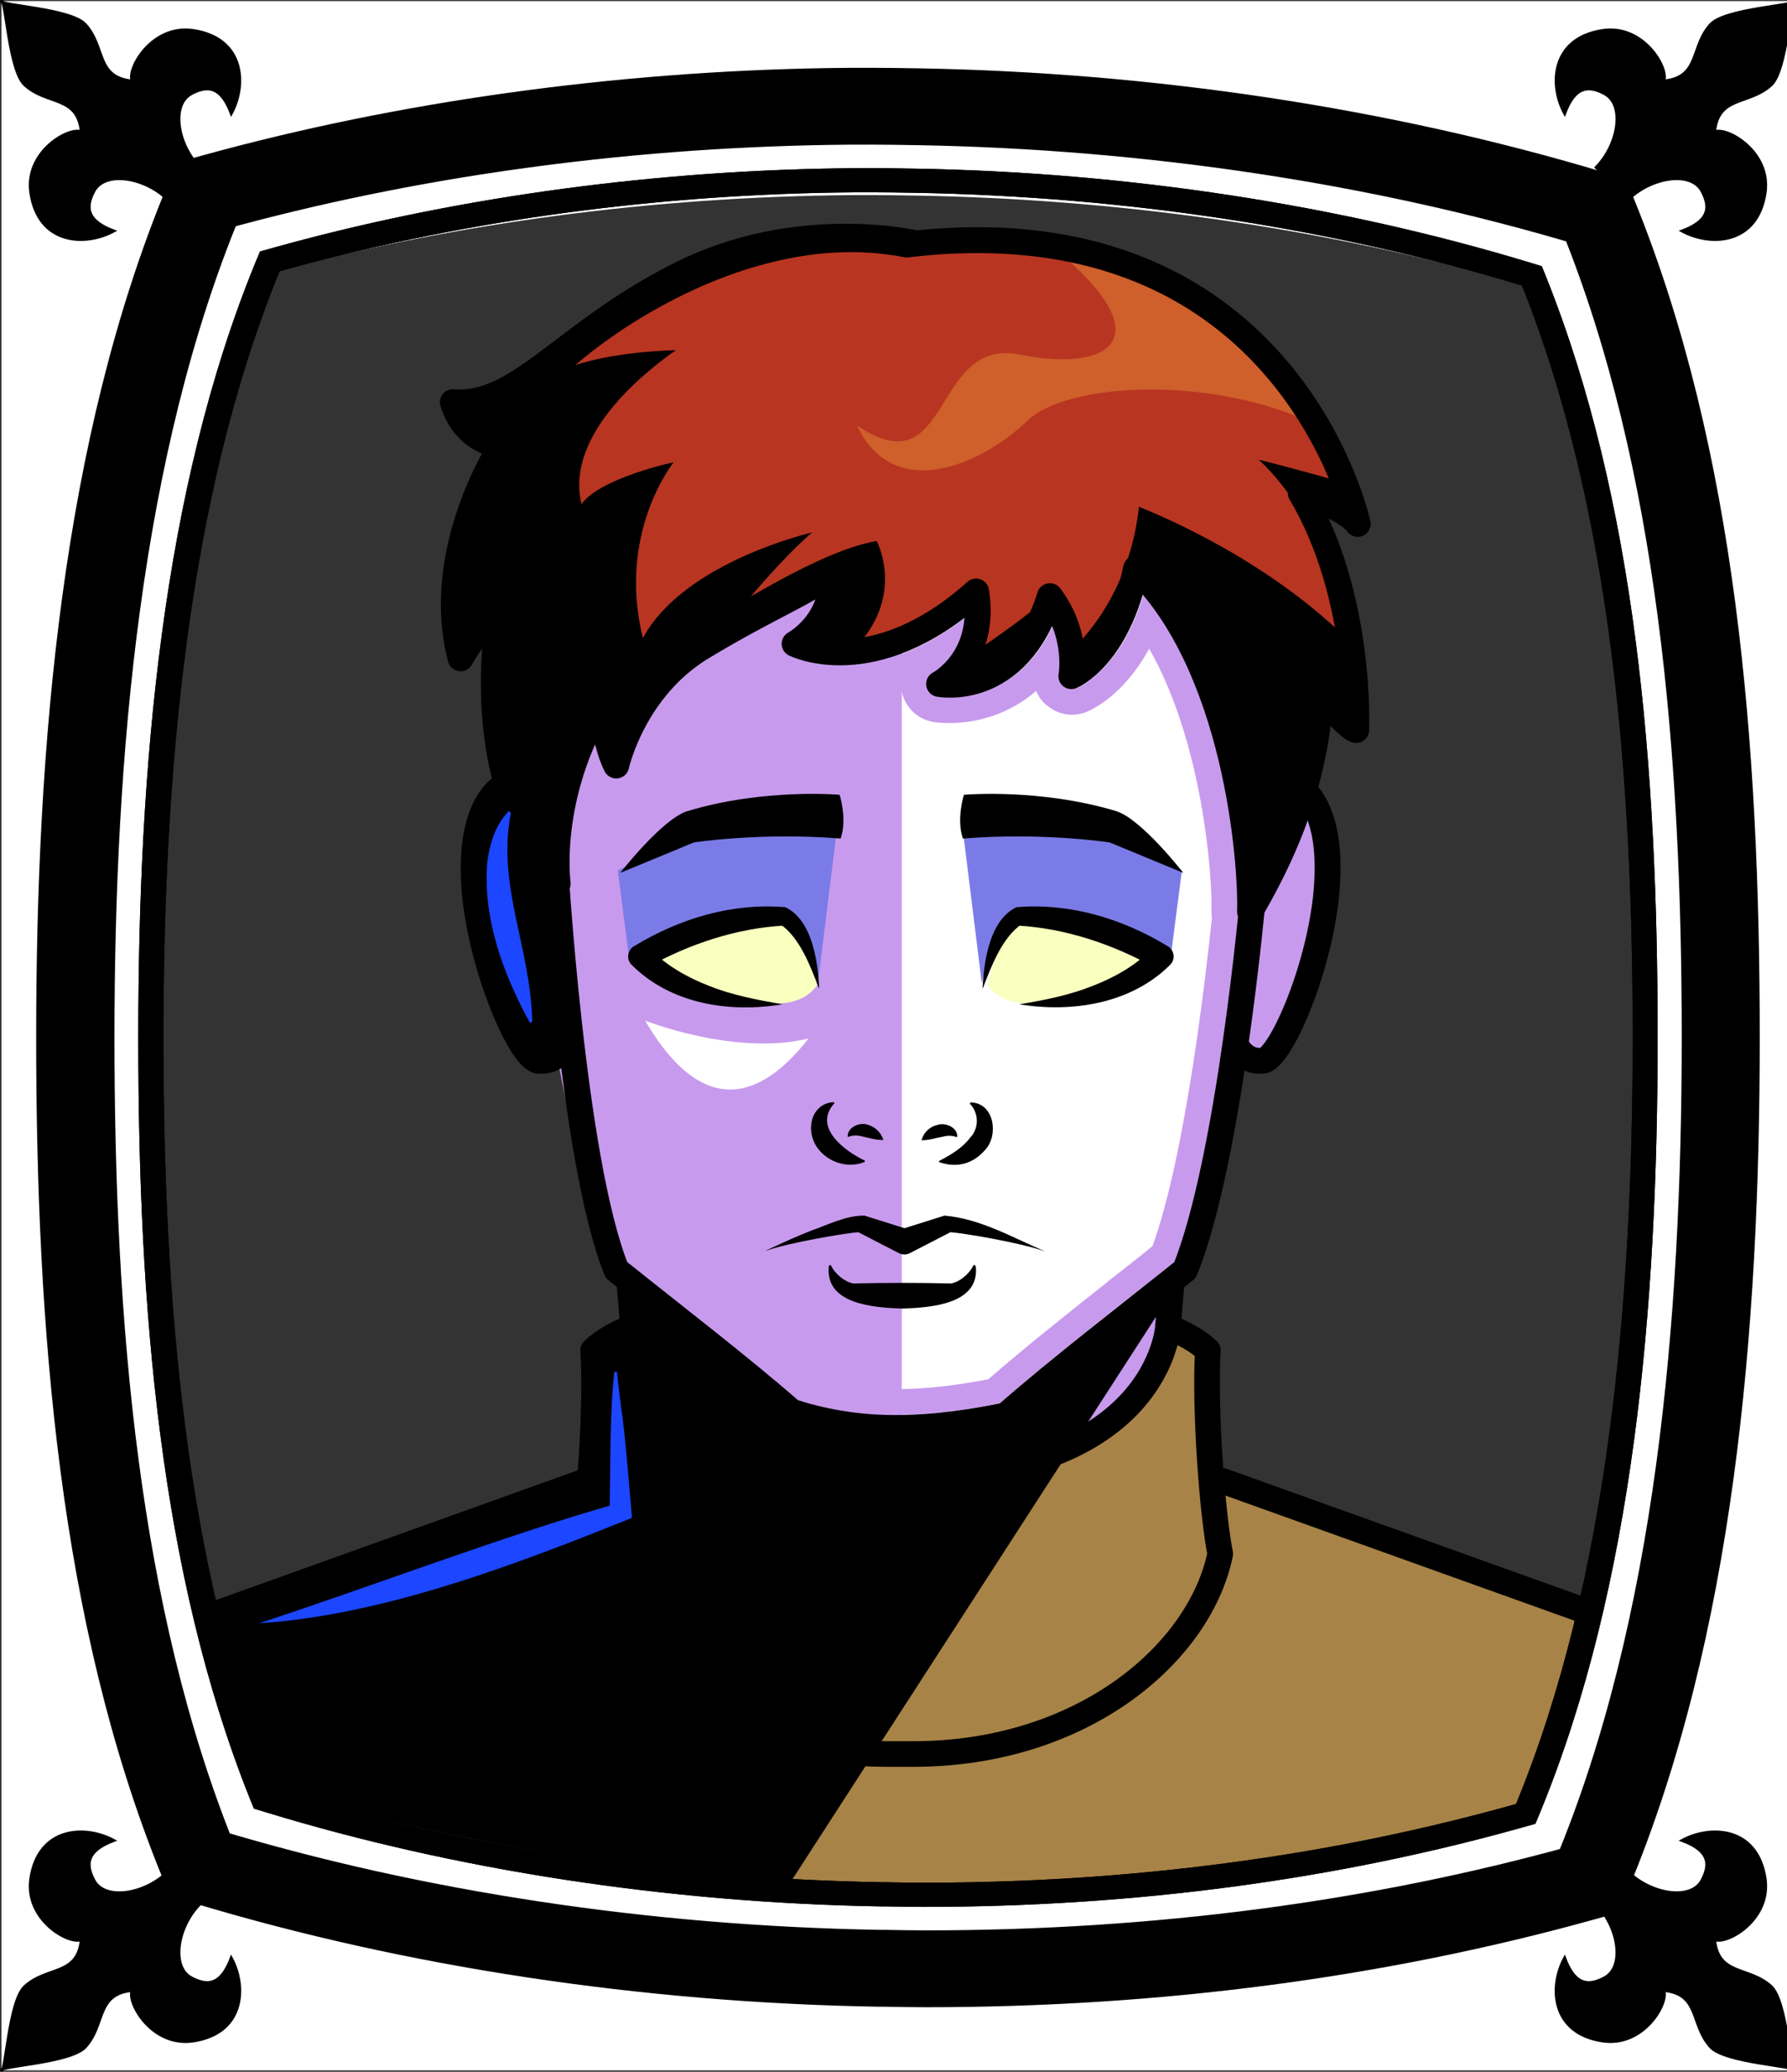 <svg id="Capa_2" xmlns="http://www.w3.org/2000/svg" xmlns:xlink="http://www.w3.org/1999/xlink" viewBox="0 0 69.02 80">
<rect x="0" y="0" width="69.02" height="80" fill="#333333" stroke="none"/>
<defs >
<style >
.cls-1{fill:#c89aed;}.cls-2{fill:#fff;}.cls-3{fill:#f8ffbf;}.cls-4{fill:#7b7be8;}.cls-5{fill:#a88347;}.cls-6{fill:#782ab5;}.cls-7{stroke-miterlimit:10;}.cls-7,.cls-8,.cls-9{stroke:#000;}.cls-7,.cls-8,.cls-9,.cls-10,.cls-11,.cls-12{fill:none;}.cls-8{stroke-width:.99px;}.cls-8,.cls-9,.cls-10{stroke-linecap:round;stroke-linejoin:round;}.cls-13{fill:#1c46ff;}.cls-10{stroke:#deb778;stroke-dasharray:0 0 0 4.06;}.cls-14{fill:#deb778;}.cls-15{fill:url(#USGS_19_Inundación_de_tierra_2);}.cls-12{stroke:#1d1d1b;stroke-dasharray:0 0 2 2;stroke-width:.3px;}.cls-16{fill:#cf5f2b;}.cls-17{fill:#fcf0c5;}.cls-18{fill:#b83521;}
</style>
<pattern id="USGS_19_Inundación_de_tierra_2" x="0" y="0" width="72" height="72" patternTransform="translate(-92.48 -16207) rotate(-90)" patternUnits="userSpaceOnUse" viewBox="0 0 72 72">
<g >
<rect class="cls-11" width="72" height="72">
</rect>
<g >
<line class="cls-12" x1="71" y1="71" x2="144.44" y2="71">
</line>
<line class="cls-12" x1="71" y1="67" x2="144.44" y2="67">
</line>
<line class="cls-12" x1="71" y1="63" x2="144.44" y2="63">
</line>
<line class="cls-12" x1="71" y1="59" x2="144.44" y2="59">
</line>
<line class="cls-12" x1="71" y1="55" x2="144.44" y2="55">
</line>
<line class="cls-12" x1="71" y1="51" x2="144.44" y2="51">
</line>
<line class="cls-12" x1="71" y1="47" x2="144.44" y2="47">
</line>
<line class="cls-12" x1="71" y1="43" x2="144.44" y2="43">
</line>
<line class="cls-12" x1="71" y1="39" x2="144.44" y2="39">
</line>
<line class="cls-12" x1="71" y1="35" x2="144.44" y2="35">
</line>
<line class="cls-12" x1="71" y1="31" x2="144.44" y2="31">
</line>
<line class="cls-12" x1="71" y1="27" x2="144.44" y2="27">
</line>
<line class="cls-12" x1="71" y1="23" x2="144.44" y2="23">
</line>
<line class="cls-12" x1="71" y1="19" x2="144.44" y2="19">
</line>
<line class="cls-12" x1="71" y1="15" x2="144.44" y2="15">
</line>
<line class="cls-12" x1="71" y1="11" x2="144.44" y2="11">
</line>
<line class="cls-12" x1="71" y1="7" x2="144.44" y2="7">
</line>
<line class="cls-12" x1="71" y1="3" x2="144.44" y2="3">
</line>
</g>
<g >
<line class="cls-12" x1="-1" y1="71" x2="72.44" y2="71">
</line>
<line class="cls-12" x1="-1" y1="67" x2="72.44" y2="67">
</line>
<line class="cls-12" x1="-1" y1="63" x2="72.44" y2="63">
</line>
<line class="cls-12" x1="-1" y1="59" x2="72.44" y2="59">
</line>
<line class="cls-12" x1="-1" y1="55" x2="72.44" y2="55">
</line>
<line class="cls-12" x1="-1" y1="51" x2="72.44" y2="51">
</line>
<line class="cls-12" x1="-1" y1="47" x2="72.44" y2="47">
</line>
<line class="cls-12" x1="-1" y1="43" x2="72.44" y2="43">
</line>
<line class="cls-12" x1="-1" y1="39" x2="72.44" y2="39">
</line>
<line class="cls-12" x1="-1" y1="35" x2="72.44" y2="35">
</line>
<line class="cls-12" x1="-1" y1="31" x2="72.44" y2="31">
</line>
<line class="cls-12" x1="-1" y1="27" x2="72.44" y2="27">
</line>
<line class="cls-12" x1="-1" y1="23" x2="72.44" y2="23">
</line>
<line class="cls-12" x1="-1" y1="19" x2="72.44" y2="19">
</line>
<line class="cls-12" x1="-1" y1="15" x2="72.44" y2="15">
</line>
<line class="cls-12" x1="-1" y1="11" x2="72.44" y2="11">
</line>
<line class="cls-12" x1="-1" y1="7" x2="72.44" y2="7">
</line>
<line class="cls-12" x1="-1" y1="3" x2="72.44" y2="3">
</line>
<line class="cls-12" x1="1.04" y1="69" x2="74.48" y2="69">
</line>
<line class="cls-12" x1="1.04" y1="65" x2="74.48" y2="65">
</line>
<line class="cls-12" x1="1.04" y1="61" x2="74.48" y2="61">
</line>
<line class="cls-12" x1="1.04" y1="57" x2="74.48" y2="57">
</line>
<line class="cls-12" x1="1.04" y1="53" x2="74.48" y2="53">
</line>
<line class="cls-12" x1="1.04" y1="49" x2="74.48" y2="49">
</line>
<line class="cls-12" x1="1.04" y1="45" x2="74.48" y2="45">
</line>
<line class="cls-12" x1="1.04" y1="41" x2="74.48" y2="41">
</line>
<line class="cls-12" x1="1.04" y1="37" x2="74.48" y2="37">
</line>
<line class="cls-12" x1="1.04" y1="33" x2="74.48" y2="33">
</line>
<line class="cls-12" x1="1.04" y1="29" x2="74.48" y2="29">
</line>
<line class="cls-12" x1="1.04" y1="25" x2="74.48" y2="25">
</line>
<line class="cls-12" x1="1.04" y1="21" x2="74.48" y2="21">
</line>
<line class="cls-12" x1="1.04" y1="17" x2="74.48" y2="17">
</line>
<line class="cls-12" x1="1.04" y1="13" x2="74.48" y2="13">
</line>
<line class="cls-12" x1="1.04" y1="9" x2="74.48" y2="9">
</line>
<line class="cls-12" x1="1.04" y1="5" x2="74.48" y2="5">
</line>
<line class="cls-12" x1="1.04" y1="1" x2="74.48" y2="1">
</line>
</g>
<g >
<line class="cls-12" x1="-73" y1="71" x2=".44" y2="71">
</line>
<line class="cls-12" x1="-73" y1="67" x2=".44" y2="67">
</line>
<line class="cls-12" x1="-73" y1="63" x2=".44" y2="63">
</line>
<line class="cls-12" x1="-73" y1="59" x2=".44" y2="59">
</line>
<line class="cls-12" x1="-73" y1="55" x2=".44" y2="55">
</line>
<line class="cls-12" x1="-73" y1="51" x2=".44" y2="51">
</line>
<line class="cls-12" x1="-73" y1="47" x2=".44" y2="47">
</line>
<line class="cls-12" x1="-73" y1="43" x2=".44" y2="43">
</line>
<line class="cls-12" x1="-73" y1="39" x2=".44" y2="39">
</line>
<line class="cls-12" x1="-73" y1="35" x2=".44" y2="35">
</line>
<line class="cls-12" x1="-73" y1="31" x2=".44" y2="31">
</line>
<line class="cls-12" x1="-73" y1="27" x2=".44" y2="27">
</line>
<line class="cls-12" x1="-73" y1="23" x2=".44" y2="23">
</line>
<line class="cls-12" x1="-73" y1="19" x2=".44" y2="19">
</line>
<line class="cls-12" x1="-73" y1="15" x2=".44" y2="15">
</line>
<line class="cls-12" x1="-73" y1="11" x2=".44" y2="11">
</line>
<line class="cls-12" x1="-73" y1="7" x2=".44" y2="7">
</line>
<line class="cls-12" x1="-73" y1="3" x2=".44" y2="3">
</line>
<line class="cls-12" x1="-70.96" y1="69" x2="2.48" y2="69">
</line>
<line class="cls-12" x1="-70.96" y1="65" x2="2.48" y2="65">
</line>
<line class="cls-12" x1="-70.96" y1="61" x2="2.48" y2="61">
</line>
<line class="cls-12" x1="-70.96" y1="57" x2="2.48" y2="57">
</line>
<line class="cls-12" x1="-70.96" y1="53" x2="2.48" y2="53">
</line>
<line class="cls-12" x1="-70.96" y1="49" x2="2.48" y2="49">
</line>
<line class="cls-12" x1="-70.96" y1="45" x2="2.48" y2="45">
</line>
<line class="cls-12" x1="-70.96" y1="41" x2="2.48" y2="41">
</line>
<line class="cls-12" x1="-70.96" y1="37" x2="2.48" y2="37">
</line>
<line class="cls-12" x1="-70.96" y1="33" x2="2.48" y2="33">
</line>
<line class="cls-12" x1="-70.96" y1="29" x2="2.48" y2="29">
</line>
<line class="cls-12" x1="-70.96" y1="25" x2="2.48" y2="25">
</line>
<line class="cls-12" x1="-70.96" y1="21" x2="2.48" y2="21">
</line>
<line class="cls-12" x1="-70.96" y1="17" x2="2.48" y2="17">
</line>
<line class="cls-12" x1="-70.96" y1="13" x2="2.48" y2="13">
</line>
<line class="cls-12" x1="-70.96" y1="9" x2="2.48" y2="9">
</line>
<line class="cls-12" x1="-70.96" y1="5" x2="2.48" y2="5">
</line>
<line class="cls-12" x1="-70.96" y1="1" x2="2.48" y2="1">
</line>
</g>
</g>
</pattern>
</defs>

<g id="Capa_10">
<g >
<path class="cls-1" d="M61.04,62.13l-1,10.75-25.03,4.45-26.8-4.15-1.46-10.36,15.97-5.61,.31-5.3,1.38-.61-.23-1.77-.61-.69s-1.08-2.69-2.08-8.21c-1.99,.53-2.3-1.92-2.76-3.69-.45-1.73-1.12-4.04,.72-6.51,.03-.06,.08-.11,.12-.17-.61-1.77-.53-6.22-.53-6.22l-1.39,1.08s-.53-3.77,1.39-8.07c-.85-.61-1.23-1.53-1.23-1.53,0,0,2.07-.62,8.06-4.69,4.91-2.68,9.75-1.23,9.75-1.23,10.77-1.84,15.28,5.83,16.65,8.95,.33,.78,.48,1.27,.48,1.27,0,0-.05,.2-1.23-.26-.27-.1-.6-.24-1-.43,.83,1.43,1.42,5.28,1.68,7.34v.02c.11,.79,.16,1.31,.16,1.31l-.2-.05-1.03-.25s-.07,.76-.69,3.37c1.31,1.31,1.08,5.92-.23,8.37-1.3,2.46-2.38,1.46-2.38,1.46l-1.84,7.76-.69,1.3-.23,1.69h.01s1.6,.62,1.6,.62v5.07l14.36,4.99Z">
</path>
<path class="cls-2" d="M34.83,55.36V24.79l2.99-1.72-.41,2.92,2.98-2.48,.89,1.89,2.82-3.52s4.52,5.7,4.22,12.45c-.3,7.14-2.38,14.69-2.38,14.69l-7.64,5.95-3.47,.4Z">
</path>
<path d="M51.52,19.56l-.83-.2s1.01,2.45,1.32,4.46c.15,.91,.19,1.87,.19,2.65v.02c0,.53-.02,.98-.04,1.26-.01,.22-.02,.34-.02,.34l-1.01-.59s-.5,1.78-.88,3.17c-.37,1.38-1.94,3.95-1.94,3.95,0,0,0-.62-.38-3.64-.31-2.39-3.83-9.11-3.83-9.11,0,0,0,1.83-2.58,4.15,.07-1.32-1-2.89-1-2.89,0,0-.44,2.64-3.83,3.27,.44-.51,1.13-3.33,1.13-3.33,0,0-3.08,2.7-6.72,1.88,.43-.43,.8-2.38,.81-2.5-.08,.05-.9,.55-5.02,2.38-2.57,1.31-3.2,4.45-3.2,4.45,0,0-.5,.13-.63-1.69-1.26,1.51-1.82,6.28-1.82,6.28-1.19-1.13-1.7-3.33-1.7-3.33l-.09-.11c.03-.06,.08-.11,.12-.17-.61-1.77-.53-6.22-.53-6.22l-1.39,1.08s-.53-3.77,1.39-8.07c-.85-.61-1.23-1.53-1.23-1.53,0,0,2.07-.62,8.06-4.69,4.91-2.68,9.75-1.23,9.75-1.23,10.77-1.84,15.28,5.83,16.65,8.95v1.19s-.75-.18-.75-.18Z">
</path>
<path class="cls-3" d="M31.56,38.05s-.36-2.04-1.36-2.68c-3.49,.45-5.08,1.72-5.08,1.72,0,0,5.03,2.99,6.44,.95Z">
</path>
<path class="cls-3" d="M38.15,38.05s.36-2.04,1.36-2.68c3.49,.45,5.08,1.72,5.08,1.72,0,0-5.03,2.99-6.44,.95Z">
</path>
<path class="cls-5" d="M61.04,62.13l-1,10.75-25.03,4.45-26.8-4.15-1.46-10.36,15.97-5.61,.31-5.3,1.38-.61c.93,2.01,2.19,4.47,6.78,5.29,4.59,.82,7.46,.17,10.66-1.23,2.07-.9,2.9-2.72,3.23-3.9l1.6,.61v5.07l14.36,4.99Z">
</path>
<path d="M19.81,30.18s-1.26,.94-1.38,3.08,.82,5.4,1.51,6.59,2.24,1.15,2.53,.96c-.79-6.23-.77-7.49-.77-7.49l-1.88-3.14Z">
</path>
<path d="M44.91,50.44l-15.62,24.16-19.17-2.97-1.92-9.49,14.52-4.93,.31-5.3,1.38-.61,.27-1.53,5.85,4.79s5.46,.86,8.44,0c2.88-2.88,5.94-4.12,5.94-4.12Z">
</path>
<path class="cls-18" d="M52.17,24.81c-3.1-3.1-7.06-4.79-8.18-5.24-.13,1.24-.61,3.38-2.27,5.2-.06-1.23-.99-1.97-.99-1.97,0,0-.44,.57-2.79,2.18,.53-1.81-.08-2.44-.08-2.44,0,0-.53,1.63-4.64,2.27,1.6-1.87,.75-3.7,.64-3.92-1.11,.2-2.54,.8-4.86,2.14,1.52-1.79,2.37-2.47,2.37-2.47,0,0-4.95,1.13-6.54,4.08-1.01-4.08,1.19-6.79,1.19-6.79,0,0-2.8,.59-3.56,1.61-.68-2.8,2.8-5.35,3.65-5.94-2.47,.08-3.74,.53-3.89,.58,.14-.12,.95-.83,2.23-1.64,1.3-.81,3.08-1.74,5.11-2.27,1.68-.45,3.55-.63,5.46-.24,2.52-.37,5.11-.45,7.55,.16,2.07,.52,4.05,1.52,5.8,3.24,.85,.83,1.65,1.82,2.39,3.01,.43,.7,.84,1.47,1.22,2.31-1.38-.42-3.15-.87-3.37-.92,.13,.11,.78,.7,1.53,1.86,.73,1.14,1.55,2.84,2.03,5.2Z">
</path>
<path class="cls-16" d="M50.76,16.36c-4.07-1.9-9.57-1.57-11.07-.12-1.74,1.68-5.16,3.23-6.59,.19,3.67,2.48,2.86-3.42,6.28-2.74,3.41,.69,5.34-.56,1.86-3.66,.45,0,.9,.03,1.33,.08,2.07,.52,4.05,1.52,5.8,3.24,.85,.83,1.65,1.82,2.39,3.01Z">
</path>
<path class="cls-4" d="M37.92,37.97l-.71-5.74,5.5-.14,2.94,1.52-.43,3.32-6.02-1.57s-1.09,1.52-1.28,2.61Z">
</path>
<path class="cls-4" d="M31.59,37.97l.71-5.74-5.5-.14-2.94,1.52,.43,3.32,6.02-1.57s1.09,1.52,1.28,2.61Z">
</path>
<path class="cls-1" d="M44.38,25.04c2.09,3.65,2.45,8.85,2.41,10.14,0,.08,0,.16,.02,.24-.19,1.84-1,9.16-2.3,12.7-.5,.41-1.04,.83-1.59,1.26l-.27,.22c-1.53,1.21-3.11,2.47-4.48,3.66-1.31,.25-2.47,.38-3.54,.38-1.18,0-2.27-.15-3.31-.46-1.44-1.24-3.09-2.55-4.65-3.78-.55-.44-1.08-.87-1.59-1.27-1.21-3.4-1.87-11.14-2.06-13.77,.03-.12,.04-.27,.02-.44,0,0,0-.02,0-.03-.01-.11-.13-1.3,.26-2.92,.16,.06,.34,.09,.52,.09,.07,0,.15,0,.21-.02,.61-.09,1.1-.53,1.25-1.14,0-.02,0-.03,.01-.05,.04-.14,.65-2.4,2.62-3.59,.53-.32,.99-.58,1.42-.82,.13,.3,.36,.56,.66,.73,.02,.01,.05,.03,.07,.04,.31,.14,1.16,.48,2.41,.48,.62,0,1.42-.09,2.33-.38,0,.1,0,.19,.01,.29,.09,.64,.57,1.15,1.2,1.27h0c.2,.04,.47,.05,.67,.05,.69,0,2.08-.15,3.34-1.24,.09,.22,.23,.42,.42,.56,.27,.23,.61,.36,.96,.36,.19,0,.39-.04,.54-.1,.17-.07,1.43-.59,2.45-2.46m-.23-2.08c-.86,2.9-2.49,3.58-2.57,3.61-.06,.02-.12,.04-.19,.04-.11,0-.22-.04-.31-.12-.14-.11-.21-.29-.17-.47,0,0,.14-.87-.26-1.85-1.15,2.45-3.08,2.76-3.97,2.76-.3,0-.48-.03-.49-.04-.21-.04-.37-.2-.4-.42-.03-.21,.08-.41,.27-.51,.05-.03,1.08-.6,1.2-2.1-1.92,1.47-3.59,1.84-4.8,1.84s-1.92-.36-1.99-.39c-.16-.09-.27-.26-.27-.44,0-.19,.1-.36,.26-.45,.04-.02,.74-.42,1.04-1.28-.35,.21-.74,.41-1.2,.65-.75,.39-1.67,.88-2.91,1.62-2.44,1.47-3.09,4.22-3.09,4.25-.05,.2-.21,.36-.42,.39-.02,0-.05,0-.07,0-.18,0-.34-.1-.43-.26-.02-.02-.22-.38-.39-1.06-1.27,2.87-.96,5.29-.95,5.31,0,.07-.02,.13-.04,.19,.22,3.05,.91,11.1,2.23,14.49,.57,.46,1.18,.95,1.81,1.45,1.64,1.29,3.33,2.63,4.78,3.89,1.21,.39,2.46,.57,3.81,.57,1.24,0,2.55-.15,3.99-.45,1.48-1.3,3.23-2.68,4.92-4.02,.63-.49,1.24-.98,1.81-1.44,1.38-3.51,2.23-10.98,2.47-13.37-.02-.06-.03-.12-.03-.18,.05-1.69-.45-8.42-3.64-12.22h0Z">
</path>
<path class="cls-2" d="M24.92,39.41s3.46,1.38,6.31,.69c-2.85,3.63-5.01,1.55-6.31-.69Z">
</path>
<path class="cls-9" d="M35.39,9.4s-4.55-1.09-9.1,1.19-6.23,5.14-8.8,4.94c.49,1.58,1.88,1.68,1.88,1.68,0,0-2.67,4.05-1.58,8.21,.89-1.58,1.48-1.58,1.48-1.58,0,0-1.19,6.23,2.27,10.28,0,0-.47-3.38,1.73-7,.06,1.6,.53,2.44,.53,2.44,0,0,.65-2.97,3.33-4.58s3.92-2.02,4.99-2.85c.12,1.9-1.43,2.73-1.43,2.73,0,0,3.03,1.54,7.01-2.02,.42,2.61-1.43,3.57-1.43,3.57,0,0,3.03,.59,4.28-3.39,1.13,1.49,.83,3.09,.83,3.09,0,0,1.78-.71,2.5-4.16,3.86,3.74,4.46,11.29,4.4,13.25,1.96-3.33,2.55-5.94,2.73-8.32,1.19,1.37,1.37,1.31,1.37,1.31,0,0,.24-5.17-2.14-9.15,1.9,.65,2.2,1.19,2.2,1.19,0,0-2.63-12.33-17.06-10.83Z">
</path>
<path class="cls-9" d="M19.41,30.38s-1.27,.64-1.1,3.7,1.79,6.82,2.49,6.88,.98-.52,.98-.52">
</path>
<path class="cls-9" d="M50.56,30.74c.36,.46,.81,1.42,.7,3.34-.17,3.06-1.79,6.82-2.49,6.88s-.98-.52-.98-.52">
</path>
<path class="cls-9" d="M21.42,33.06s.67,11.74,2.39,15.98c2.09,1.68,4.71,3.68,6.76,5.47,1.06,.35,2.41,.63,3.97,.63s3.02-.22,4.31-.49c2.08-1.83,4.78-3.89,6.92-5.61,1.72-4.24,2.62-14.39,2.62-14.39">
</path>
<path d="M23.97,33.69s1.61-2.07,2.58-2.37c2.96-.89,5.88-.63,5.88-.63,0,0,.3,.93,.04,1.69-3.09-.25-5.67,.15-5.67,.15l-2.83,1.17Z">
</path>
<path d="M45.69,33.69s-1.61-2.07-2.58-2.37c-2.96-.89-5.88-.63-5.88-.63,0,0-.3,.93-.04,1.69,3.09-.25,5.67,.15,5.67,.15l2.83,1.17Z">
</path>
<path d="M31.63,38.16c-.34-.88-.75-1.98-1.52-2.49,0,0,.19,.07,.19,.07-1.85,.1-3.68,.71-5.29,1.61,0,0,.12-.71,.12-.71,.55,.62,1.45,1.12,2.26,1.43,.9,.36,1.86,.54,2.83,.71-2.02,.34-4.32,0-5.84-1.54-.2-.21-.14-.57,.12-.71,1.76-1.07,3.78-1.67,5.83-1.5,1.05,.5,1.26,2.12,1.31,3.13h0Z">
</path>
<path d="M37.95,38.16c.05-1.01,.26-2.63,1.31-3.13,2.05-.17,4.07,.43,5.83,1.5,.26,.14,.32,.49,.12,.71-1.52,1.53-3.82,1.87-5.84,1.54,.97-.16,1.93-.35,2.83-.71,.81-.31,1.72-.81,2.26-1.43l.12,.71c-1.61-.89-3.44-1.51-5.29-1.61,0,0,.19-.07,.19-.07-.77,.52-1.18,1.61-1.52,2.49h0Z">
</path>
<path d="M32.21,42.62c-.8,.91,.39,1.81,1.18,2.19,.04,.02,0,.07-.03,.07-1.01,.39-2.26-.48-2-1.62,.1-.42,.45-.69,.83-.7,.03,0,.05,.04,.03,.06h0Z">
</path>
<path d="M37.52,42.57c.89,.04,1.05,1.27,.54,1.82-.47,.55-1.09,.72-1.77,.49-.03,0-.03-.05,0-.06,.44-.23,.89-.5,1.18-.89,.35-.36,.34-.94,0-1.3-.03-.04,.02-.07,.05-.05h0Z">
</path>
<path d="M32.74,43.91c-.03-.37,.44-.58,.74-.49,.31,.08,.54,.29,.64,.6-.33,0-.55-.08-.74-.12-.2-.04-.32-.1-.64,0h0Z">
</path>
<path d="M36.97,43.91c-.32-.1-.44-.04-.64,0-.2,.03-.42,.12-.74,.12,.09-.31,.32-.53,.64-.6,.31-.09,.78,.12,.74,.49h0Z">
</path>
<path d="M40.33,48.31c-.98-.34-3.16-.7-3.62-.73,0,0-1.57,.81-1.57,.81-.13,.07-.29,.06-.42,0l-1.57-.81c-.45,.03-2.64,.39-3.61,.73,.59-.28,1.18-.55,1.79-.79,.64-.22,1.33-.59,2.06-.58,0,0,1.75,.55,1.75,.55h-.41s1.75-.55,1.75-.55c1.39,.12,2.61,.84,3.86,1.37h0Z">
</path>
<path d="M37.69,48.91c.14,1.46-1.75,1.58-2.84,1.62-1.09-.04-2.98-.16-2.84-1.62,0-.05,.06-.09,.09-.04,.16,.34,.55,.64,.86,.69,1.26-.03,2.51-.03,3.77,0,.31-.05,.7-.35,.86-.69,.03-.05,.1-.01,.09,.04h0Z">
</path>
<path class="cls-8" d="M45.24,49.66l-.13,1.58s.92,.32,1.54,.9c-.13,2.35,.18,6.37,.48,7.86-.79,3.84-5.32,7.73-11.87,7.73h-.96c-6.55,0-11.08-3.89-11.87-7.73,.31-1.49,.62-5.51,.48-7.86,.62-.59,1.54-.9,1.54-.9l-.13-1.58">
</path>
<path class="cls-8" d="M24.45,51.24s.55,5.8,10.43,5.8,10.23-5.8,10.23-5.8">
</path>
<line class="cls-8" x1="22.65" y1="57.18" x2="7.03" y2="62.78">
</line>
<line class="cls-8" x1="47.21" y1="57.18" x2="62.83" y2="62.78">
</line>
<path class="cls-13" d="M10.01,62.68c4.42-1.45,9.36-3.34,13.54-4.54,.03-1.53,0-3.68,.18-5.18,0,0,.1,.02,.1,.02,.04,.43,.1,.86,.15,1.29,.17,1.07,.33,3.25,.43,4.34-4.52,1.82-9.63,3.76-14.39,4.07h0Z">
</path>
<path class="cls-13" d="M19.73,31.39c-.54,2.84,.75,5.12,.83,8.06,0,0-.09,.05-.09,.05-1.03-1.88-1.83-4.03-1.65-6.2,.09-.72,.31-1.45,.84-1.99l.07,.08h0Z">
</path>
</g>
</g>
 <g
     id="g2850">
    <g
       id="g2837">
      <path
         id="path1951"
         d="M 0.057 0.043 L 0.057 79.943 L 69.309 79.943 L 69.309 0.043 L 0.057 0.043 z M 33.615 3.596 C 34.206 3.596 34.787 3.605 35.422 3.615 C 44.431 3.767 53.471 5.134 61.561 7.555 L 62.064 7.707 L 62.25 8.164 C 66.07 17.605 66.99 28.726 66.99 40.062 C 66.99 51.399 65.973 63.026 61.988 72.578 L 61.791 73.045 L 61.275 73.186 C 53.274 75.404 44.692 76.529 35.76 76.529 C 35.212 76.529 34.676 76.52 34.15 76.51 L 33.943 76.51 C 24.902 76.358 15.86 74.99 7.793 72.559 L 7.289 72.406 L 7.104 71.951 C 3.294 62.52 2.375 51.369 2.375 40.062 C 2.375 28.756 3.382 17.127 7.355 7.555 L 7.553 7.09 L 8.066 6.947 C 15.51 4.891 23.785 3.737 32.006 3.605 C 32.542 3.595 33.079 3.596 33.615 3.596 z "
         style="opacity:1;vector-effect:none;fill:#ffffff;fill-opacity:1;fill-rule:nonzero;stroke:none;stroke-width:1.952;stroke-linecap:butt;stroke-linejoin:miter;stroke-miterlimit:4;stroke-dasharray:none;stroke-dashoffset:0;stroke-opacity:1" />
    </g>
    <path
       id="path1154-8-2"
       d="m 33.675,6.611 c 0.558,0 1.115,0.01 1.683,0.019 8.427,0.143 16.803,1.405 24.363,3.67 3.573,8.831 4.444,19.417 4.444,29.762 0,10.344 -0.953,21.399 -4.681,30.335 -7.436,2.064 -15.43,3.274 -23.774,3.274 -0.506,0 -1.012,-0.01 -1.518,-0.019 h -0.176 C 25.568,73.509 17.192,72.089 9.643,69.814 6.08,61.002 5.209,50.415 5.209,40.062 c 0,-10.353 0.953,-21.389 4.661,-30.325 C 16.82,7.816 24.463,6.745 32.178,6.621 c 0.496,-0.01 1.002,-0.01 1.498,-0.01 m 0,-0.956 c -0.506,0 -1.012,0 -1.518,0.01 C 24.401,5.789 16.593,6.879 9.57,8.819 L 9.085,8.953 8.899,9.392 C 5.15,18.424 4.2,29.394 4.2,40.062 c 0,10.668 0.868,21.189 4.462,30.087 l 0.176,0.43 0.475,0.143 c 7.612,2.294 16.142,3.584 24.673,3.727 h 0.196 c 0.496,0.01 1.002,0.019 1.518,0.019 8.427,0 16.524,-1.061 24.074,-3.154 l 0.485,-0.134 0.186,-0.44 c 3.759,-9.013 4.72,-19.984 4.72,-30.679 0,-10.695 -0.868,-21.189 -4.472,-30.096 L 60.517,9.536 60.042,9.392 C 52.41,7.108 43.879,5.818 35.379,5.675 34.78,5.665 34.233,5.656 33.675,5.656 Z"
       style="fill:#ff0000;stroke:#ffffff;stroke-width:1.843;stroke-miterlimit:4;stroke-dasharray:none" />
    <path
       id="path1154"
       d="m 33.615,4.608 c 0.591,0 1.182,0.01 1.784,0.02 8.932,0.152 17.81,1.489 25.822,3.89 3.787,9.36 4.71,20.58 4.71,31.544 0,10.964 -1.01,22.681 -4.962,32.152 -7.881,2.188 -16.354,3.302 -25.198,3.302 -0.536,0 -1.073,-0.01 -1.609,-0.02 H 33.976 C 25.022,75.344 16.145,74.007 8.143,71.596 4.366,62.256 3.444,51.036 3.444,40.062 c 0,-10.974 1.01,-22.67 4.94,-32.142 7.367,-2.036 15.467,-3.171 23.644,-3.302 0.525,-0.01 1.062,-0.01 1.587,-0.01 m 0,-1.013 c -0.536,0 -1.073,0 -1.609,0.01 C 23.785,3.737 15.51,4.891 8.066,6.948 L 7.552,7.09 7.355,7.556 C 3.381,17.128 2.374,28.755 2.374,40.062 c 0,11.307 0.919,22.458 4.729,31.889 l 0.186,0.456 0.504,0.152 c 8.067,2.431 17.109,3.799 26.151,3.951 h 0.208 c 0.525,0.01 1.062,0.02 1.609,0.02 8.932,0 17.514,-1.124 25.516,-3.343 l 0.514,-0.142 0.197,-0.466 c 3.984,-9.552 5.002,-21.18 5.002,-32.517 0,-11.336 -0.919,-22.458 -4.74,-31.899 L 62.064,7.708 61.561,7.556 C 53.471,5.135 44.43,3.767 35.421,3.615 c -0.635,-0.01 -1.215,-0.02 -1.806,-0.02 z"
       style="fill:#000000;stroke:#000000;stroke-width:1.954;stroke-miterlimit:4;stroke-dasharray:none" />
    <g
       id="g1810">
      <path
         d="M 6.513,7.743 C 5.649,6.848 4.059,6.568 3.627,7.382 3.284,8.029 3.363,8.531 4.395,8.92 3.296,9.519 1.486,9.445 1.189,7.447 0.953,5.855 2.675,4.886 3.14,5.092 3.003,3.682 1.822,4.069 0.958,3.281 0.343,2.719 0.231,-0.026 0.056,0.044 -0.014,0.219 2.732,0.33 3.294,0.946 4.082,1.81 3.694,2.991 5.104,3.128 4.899,2.662 5.868,0.941 7.459,1.177 9.457,1.473 9.531,3.284 8.933,4.383 8.543,3.35 8.042,3.272 7.394,3.615 6.58,4.046 6.86,5.637 7.756,6.501"
         style="fill:#000000;stroke:#000000;stroke-width:0.111px;stroke-linecap:butt;stroke-linejoin:miter;stroke-opacity:1"
         id="path1737-3" />
      <path
         d="m 62.851,7.743 c 0.865,-0.895 2.455,-1.175 2.886,-0.361 0.343,0.647 0.265,1.149 -0.768,1.538 1.099,0.599 2.909,0.525 3.206,-1.473 0.236,-1.592 -1.485,-2.56 -1.951,-2.355 0.137,-1.41 1.318,-1.022 2.181,-1.81 0.616,-0.562 0.727,-3.308 0.902,-3.238 0.07,0.175 -2.676,0.286 -3.238,0.902 C 65.283,1.81 65.67,2.991 64.26,3.128 64.465,2.662 63.497,0.941 61.905,1.177 c -1.998,0.296 -2.072,2.107 -1.473,3.206 0.389,-1.033 0.891,-1.111 1.538,-0.768 0.814,0.431 0.534,2.022 -0.361,2.886"
         style="fill:#000000;stroke:#000000;stroke-width:0.111px;stroke-linecap:butt;stroke-linejoin:miter;stroke-opacity:1"
         id="path1737-3-5" />
      <path
         d="m 62.851,72.244 c 0.865,0.895 2.455,1.175 2.886,0.361 0.343,-0.647 0.265,-1.149 -0.768,-1.538 1.099,-0.599 2.909,-0.525 3.206,1.473 0.236,1.592 -1.485,2.56 -1.951,2.355 0.137,1.41 1.318,1.022 2.181,1.81 0.616,0.562 0.727,3.308 0.902,3.238 0.07,-0.175 -2.676,-0.286 -3.238,-0.902 -0.788,-0.864 -0.401,-2.045 -1.81,-2.181 0.205,0.465 -0.764,2.187 -2.355,1.951 -1.998,-0.296 -2.072,-2.107 -1.473,-3.206 0.389,1.033 0.891,1.111 1.538,0.768 0.814,-0.431 0.534,-2.022 -0.361,-2.886"
         style="fill:#000000;stroke:#000000;stroke-width:0.111px;stroke-linecap:butt;stroke-linejoin:miter;stroke-opacity:1"
         id="path1737-3-7" />
      <path
         d="M 6.513,72.244 C 5.649,73.14 4.059,73.42 3.627,72.606 3.284,71.958 3.363,71.457 4.395,71.067 c -1.099,-0.599 -2.909,-0.525 -3.206,1.473 -0.236,1.592 1.485,2.56 1.951,2.355 -0.137,1.41 -1.318,1.022 -2.181,1.81 -0.616,0.562 -0.727,3.308 -0.902,3.238 C -0.014,79.769 2.732,79.657 3.294,79.042 4.082,78.178 3.694,76.997 5.104,76.86 4.899,77.325 5.868,79.047 7.459,78.811 9.457,78.514 9.531,76.704 8.933,75.605 8.543,76.637 8.042,76.716 7.394,76.373 6.58,75.941 6.86,74.351 7.756,73.487"
         style="fill:#000000;stroke:#000000;stroke-width:0.111px;stroke-linecap:butt;stroke-linejoin:miter;stroke-opacity:1"
         id="path1737-3-5-5" />
    </g>
    <path
       id="path1154-9"
       d="m 33.713,7.426 c 0.537,0 1.074,0.009 1.62,0.019 8.112,0.14 16.174,1.371 23.451,3.581 3.44,8.616 4.277,18.945 4.277,29.037 0,10.092 -0.917,20.878 -4.506,29.596 -7.158,2.014 -14.852,3.04 -22.884,3.04 -0.487,0 -0.974,-0.009 -1.461,-0.019 H 34.041 C 25.909,72.54 17.847,71.309 10.58,69.089 7.15,60.492 6.312,50.163 6.312,40.062 c 0,-10.101 0.918,-20.868 4.486,-29.587 6.69,-1.874 14.047,-2.919 21.473,-3.04 0.477,-0.009 0.964,-0.009 1.441,-0.009 m 0,-0.932 c -0.487,0 -0.974,0 -1.461,0.009 C 24.786,6.624 17.27,7.687 10.511,9.58 L 10.043,9.71 9.864,10.139 c -3.609,8.812 -4.523,19.515 -4.523,29.923 0,10.408 0.835,20.673 4.295,29.354 l 0.169,0.42 0.457,0.14 c 7.327,2.238 15.538,3.497 23.749,3.637 h 0.189 c 0.477,0.009 0.964,0.019 1.461,0.019 8.112,0 15.906,-1.035 23.173,-3.077 l 0.467,-0.131 0.179,-0.429 c 3.619,-8.793 4.543,-19.497 4.543,-29.932 0,-10.435 -0.835,-20.673 -4.304,-29.363 l -0.169,-0.42 -0.457,-0.14 C 51.746,7.911 43.535,6.652 35.353,6.512 34.777,6.503 34.25,6.493 33.713,6.493 Z"
       style="fill:#000000;stroke:none;stroke-width:1.786;stroke-miterlimit:4;stroke-dasharray:none" />
    <path
       id="path1154-9-3"
       d="m 33.713,7.426 c 0.537,0 1.074,0.009 1.62,0.019 8.112,0.14 16.174,1.371 23.451,3.581 3.44,8.616 4.277,18.945 4.277,29.037 0,10.092 -0.917,20.878 -4.506,29.596 -7.158,2.014 -14.852,3.04 -22.884,3.04 -0.487,0 -0.974,-0.009 -1.461,-0.019 H 34.041 C 25.909,72.54 17.847,71.309 10.58,69.089 7.15,60.492 6.312,50.163 6.312,40.062 c 0,-10.101 0.918,-20.868 4.486,-29.587 6.69,-1.874 14.047,-2.919 21.473,-3.04 0.477,-0.009 0.964,-0.009 1.441,-0.009 m 0,-0.932 c -0.487,0 -0.974,0 -1.461,0.009 C 24.786,6.624 17.27,7.687 10.511,9.58 L 10.043,9.71 9.864,10.139 C 6.256,18.951 5.341,29.654 5.341,40.062 c 0,10.408 0.835,20.673 4.295,29.354 l 0.169,0.42 0.457,0.14 c 7.327,2.238 15.538,3.497 23.749,3.637 h 0.189 c 0.477,0.009 0.964,0.019 1.461,0.019 8.112,0 15.906,-1.035 23.173,-3.077 l 0.467,-0.131 0.179,-0.429 c 3.619,-8.793 4.543,-19.497 4.543,-29.932 0,-10.435 -0.835,-20.673 -4.304,-29.363 l -0.169,-0.42 -0.457,-0.14 C 51.746,7.911 43.535,6.652 35.353,6.512 34.777,6.503 34.25,6.493 33.713,6.493 Z"
       style="fill:#000000;stroke:none;stroke-width:1.786;stroke-miterlimit:4;stroke-dasharray:none" />
  </g>
</svg>
